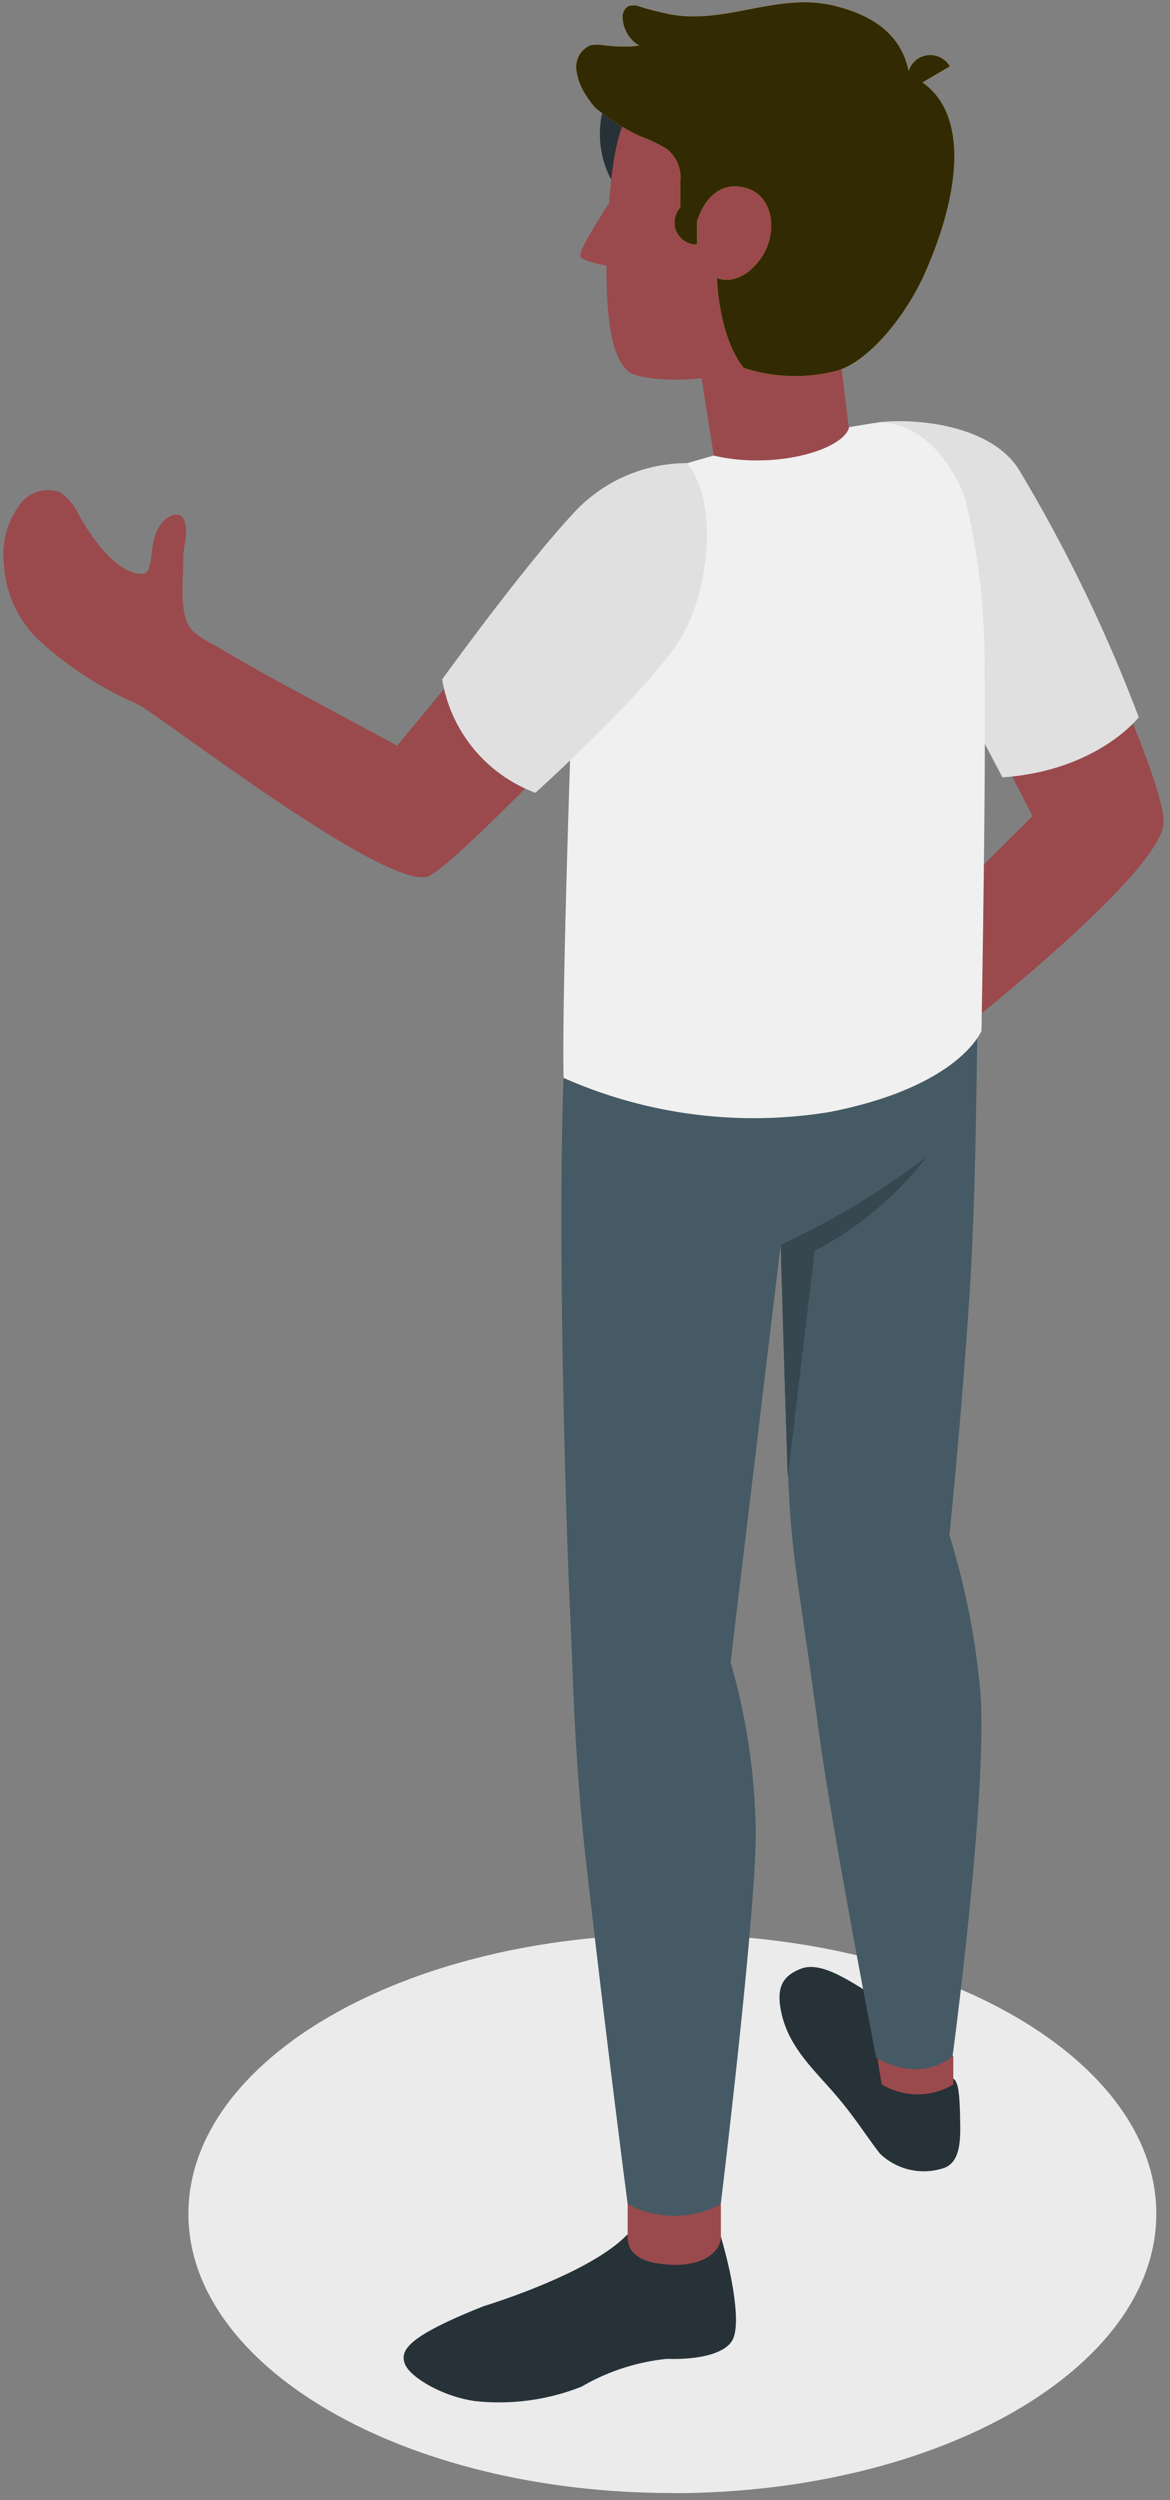 <svg width="88" height="188" fill="none" xmlns="http://www.w3.org/2000/svg">
  <rect width="100%" height="100%" fill="#808080" stroke="none"/>
  <path d="M50.57 187.49c20.1 0 36.4-9.4 36.4-21.01 0-11.6-16.3-21.02-36.4-21.02-20.1 0-36.4 9.41-36.4 21.02 0 11.6 16.3 21 36.4 21Z" fill="#EBEBEB"/>
  <path d="M67.77 32.6c3.42-.77 7.87 1 10.49 6.45 2.5 5.25 9.1 19.02 9.26 22.7.16 3.69-15.38 15.74-14.95 15.52.14 0-3.48-7.36-3.48-7.36l8.57-8.54-5.16-10.04-4.73-18.73Z" fill="#9A4A4D"/>
  <path d="M65.97 31.77c2.87-.36 8.58.17 10.68 3.57a115.6 115.6 0 0 1 9 18.6s-3.09 4.01-10.25 4.52l-3.33-6.32-6.1-20.37Z" fill="#E0E0E0"/>
  <path d="M71.61 156.26c.46.18.55 1.06.6 2.78 0 1.31.24 3.6-1.32 4.03a4.75 4.75 0 0 1-4.72-1.13c-1.2-1.56-2-2.93-3.7-4.84-1.48-1.67-3.08-3.23-3.65-5.52-.5-2.08 0-2.96 1.4-3.52 1.96-.79 4.94 1.98 6.43 2.43 1.31.38 4.51 5.56 4.96 5.77Z" fill="#263238"/>
  <path d="M71.7 154.63v2.13a5.24 5.24 0 0 1-5.36 0c-.1-.21-.49-3.05-.49-3.05l5.85.92Z" fill="#9A4A4D"/>
  <path d="M54.18 168.06s.56 1.87.85 3.48c.24 1.31.55 3.45.08 4.4-.47.94-2.23 1.53-4.95 1.45-2.26.23-4.45.94-6.42 2.09a16.81 16.81 0 0 1-8.04 1.08c-2.42-.34-4.88-1.8-5.25-2.8-.37-1.01.17-2.04 5.92-4.33 0 0 7.97-2.4 10.8-5.38l7 .01Z" fill="#263238"/>
  <path d="M54.22 165.78v2.47c0 .9-1.1 2.21-3.85 2.06-1.92-.12-3.26-.67-3.16-2.26v-2.3l7 .03Z" fill="#9A4A4D"/>
  <path d="M73.67 126.54a57.32 57.32 0 0 0-2.26-11.1s.97-9.51 1.54-18.53c.61-9.76.47-22.03.72-24.47 0 0-30.23-6.97-31.06 4.3-.92 12.66.07 40.58.25 44.12.26 4.95.27 10.12 1.11 18.18a1685 1685 0 0 0 3.24 26.72 7.42 7.42 0 0 0 7 0s2.74-22.51 2.63-28.23A48.3 48.3 0 0 0 54.95 125l3.77-31.41s.36 13.97.63 18.94c.26 4.97.94 7.99 2.17 17.22 1.07 8.01 4.38 24.99 4.38 24.99 3.56 2.02 5.75-.13 5.75-.13s2.83-21.14 2.02-28.07Z" fill="#455A64"/>
  <path d="M69.66 87.03a25.34 25.34 0 0 1-8.39 7.04s-2.04 17.3-2.03 16.95l-.52-17.4a59.7 59.7 0 0 0 10.94-6.6Z" fill="#37474F"/>
  <path d="m52.68 27.9 1.63 10.3 10.2-.55-1.46-11.97-10.37 2.22Z" fill="#9A4A4D"/>
  <path d="M72.65 37.72c-.86-2.8-3.58-6.45-7.14-5.87l-1.64.27c-.42 1.73-5.64 3.22-10.19 2.14-1.31.37-2.62.74-3.76 1.12-3.27 1.07-6.29 3.81-6.79 14.42 0 0-.9 24.61-.74 31.26a35.28 35.28 0 0 0 20.03 2.56c9.78-1.92 11.4-6.1 11.4-6.1s.35-19.3.23-27.02c.06-4.3-.41-8.6-1.4-12.78Z" fill="#F0F0F0"/>
  <path d="M45.81 15.27s-2.43 3.68-2.15 4.05c.27.37 2.06.68 2.06.68l.09-4.73Z" fill="#9A4A4D"/>
  <path d="M59.82 10.07a7.35 7.35 0 1 1-14.7.03 7.35 7.35 0 0 1 14.7-.03Z" fill="#263238"/>
  <path d="M52.57 5.05c-4.92 1.04-6.35 3.2-6.81 11.03-.49 8.17.35 10.74 1.43 11.8.72.75 4.75.89 6.78.33 2.54-.7 8.29-2.74 10.98-6.86 3.16-4.82 3.93-11.38.6-14.07-4.76-3.76-10.98-2.65-12.98-2.23Z" fill="#9A4A4D"/>
  <path d="m69.38 6.2 2.06-1.21a1.7 1.7 0 0 0-3.1.36C67.75 2.4 65.35 1.04 62.6.4c-4.26-.97-8.25 1.57-12.47.62-.69-.16-1.4-.31-2.05-.54-.27-.1-.57-.1-.84 0a.94.94 0 0 0-.4.95 2.54 2.54 0 0 0 1.24 2l-.6.07h-.7c-.46 0-.93-.04-1.39-.1a2.94 2.94 0 0 0-.96 0 1.77 1.77 0 0 0-1.09 1.75c.08.74.34 1.44.76 2.05.16.25.33.5.52.73l.15.17a15.74 15.74 0 0 0 3.37 2.14c.7.25 1.36.57 2 .95a2.75 2.75 0 0 1 1.03 2.5v1.92a1.66 1.66 0 0 0 1.25 2.78v-1.72s.77-3.02 3.32-2.62c2.54.39 2.91 3.64 1.31 5.62s-3.12 1.24-3.12 1.24.08 4.31 2 6.75c2.18.72 4.53.81 6.77.28 2.46-.53 5.34-4.03 6.81-7.28 2.85-6.38 3.24-12.12-.13-14.46Z" fill="#FBD40B"/>
  <path opacity=".8" d="m69.38 6.2 2.06-1.21a1.7 1.7 0 0 0-3.1.36C67.75 2.4 65.35 1.04 62.6.4c-4.26-.97-8.25 1.57-12.47.62-.69-.16-1.4-.31-2.05-.54-.27-.1-.57-.1-.84 0a.94.94 0 0 0-.4.95 2.54 2.54 0 0 0 1.24 2l-.6.07h-.7c-.46 0-.93-.04-1.39-.1a2.94 2.94 0 0 0-.96 0 1.77 1.77 0 0 0-1.09 1.75c.08.74.34 1.44.76 2.05.16.25.33.5.52.73l.15.17a15.74 15.74 0 0 0 3.37 2.14c.7.25 1.36.57 2 .95a2.75 2.75 0 0 1 1.03 2.5v1.92a1.66 1.66 0 0 0 1.25 2.78v-1.72s.77-3.02 3.32-2.62c2.54.39 2.91 3.64 1.31 5.62s-3.12 1.24-3.12 1.24.08 4.31 2 6.75c2.18.72 4.53.81 6.77.28 2.46-.53 5.34-4.03 6.81-7.28 2.85-6.38 3.24-12.12-.13-14.46Z" fill="#000"/>
  <path d="M10.34 52.95c1.51.71 19.15 14.43 21.99 12.9C35.16 64.3 50.3 48.06 50.3 48.06a11.44 11.44 0 0 0-.12-12.72 11.8 11.8 0 0 0-7.11 4.33c-2.5 3.59-13.2 16.4-13.2 16.4l-7.6-4.09a169.6 169.6 0 0 1-6.18-3.49 7.51 7.51 0 0 1-1.59-1.03c-1-1.03-.77-3.45-.72-4.76 0-.62 0-1.24.13-1.85.13-.62.29-2.63-1.07-2.05a1.9 1.9 0 0 0-.67.54c-.22.27-.39.58-.5.92-.28.78-.21 1.66-.47 2.46a.58.58 0 0 1-.18.32.57.57 0 0 1-.43.11c-1.97-.1-3.78-2.9-4.65-4.4A4 4 0 0 0 4.47 37a2.62 2.62 0 0 0-3.1 1.12A6.24 6.24 0 0 0 .3 42.46a8.56 8.56 0 0 0 2.45 5.52 26.5 26.5 0 0 0 7.6 4.97Z" fill="#9A4A4D"/>
  <path d="M51.65 34.83a11.57 11.57 0 0 0-8.58 3.83c-3.87 4.18-9.81 12.43-9.81 12.43a10.98 10.98 0 0 0 7.01 8.53s9.27-8.36 11.23-12.15c1.97-3.8 2.42-10 .15-12.64Z" fill="#E0E0E0"/>
</svg>
